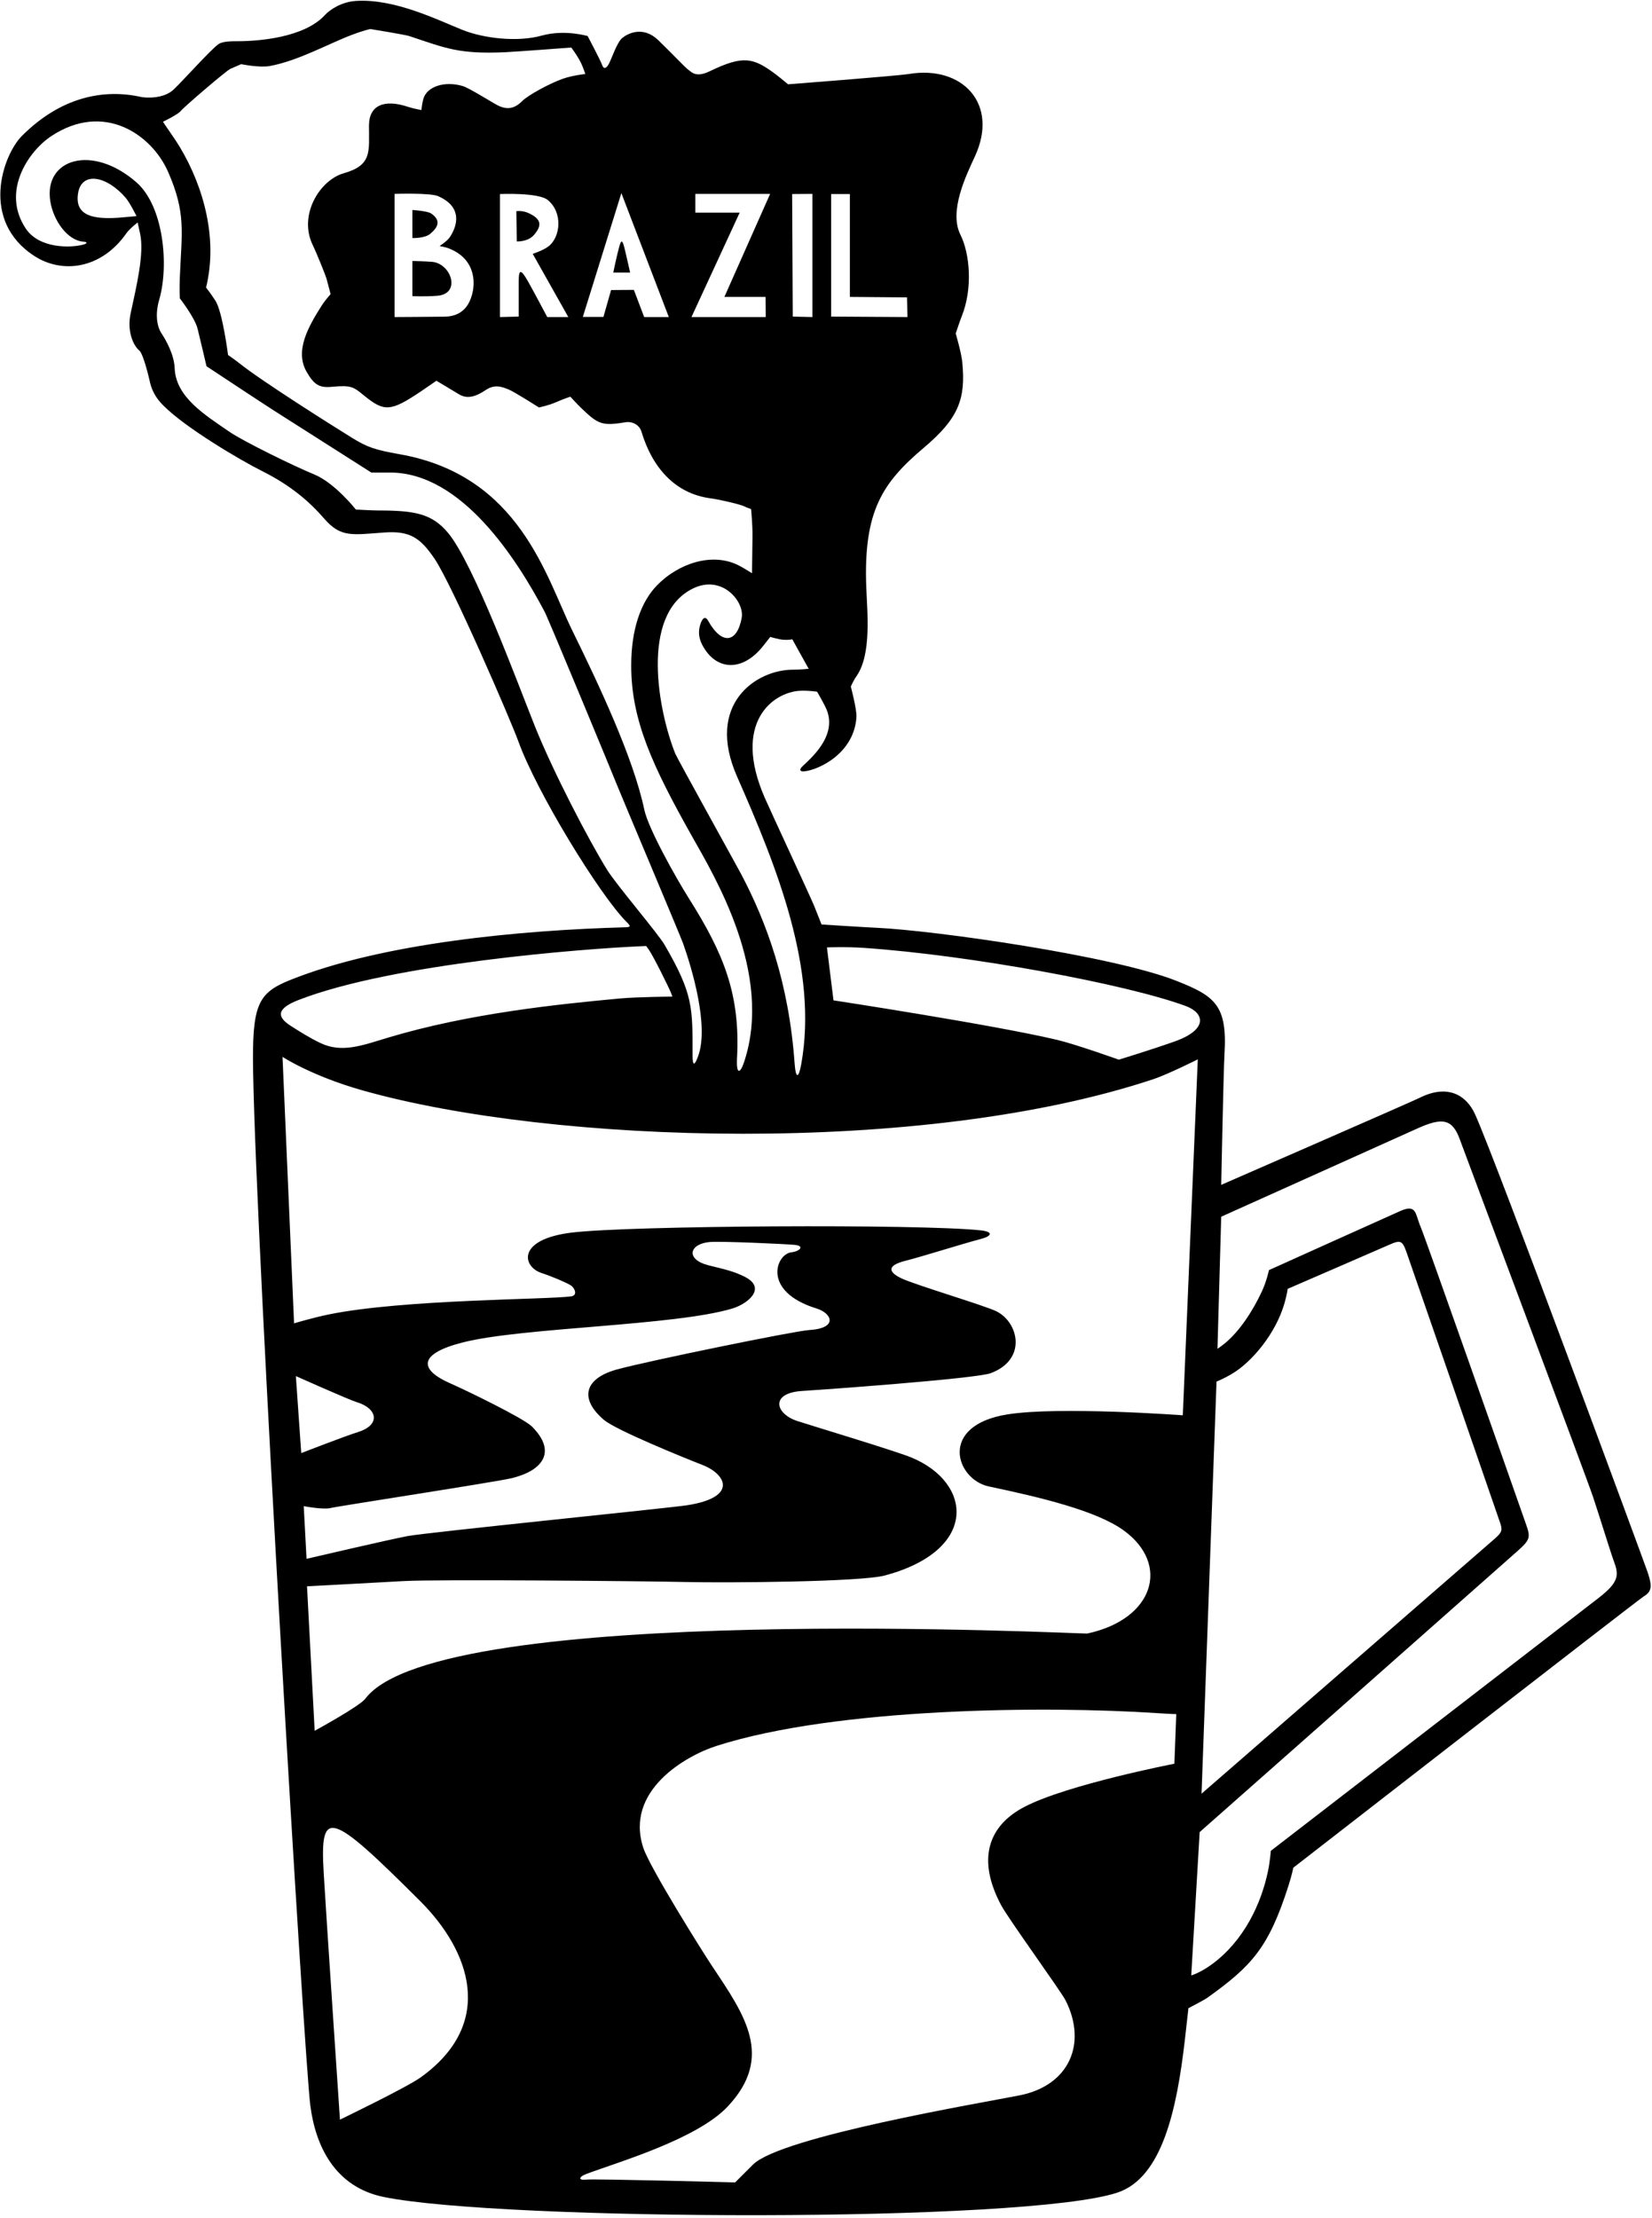 <?xml version="1.0" encoding="UTF-8"?>
<svg xmlns="http://www.w3.org/2000/svg" xmlns:xlink="http://www.w3.org/1999/xlink" width="441pt" height="592pt" viewBox="0 0 441 592" version="1.1">
<g id="surface1">
<path style=" stroke:none;fill-rule:nonzero;fill:rgb(0%,0%,0%);fill-opacity:1;" d="M 439.875 419.75 C 439.125 417.5 399.238 309.414 393.75 297.375 C 391.375 292.16 386.324 289.34 379 293 C 376.75 294.125 326 316.25 326 316.25 C 326 316.25 326.625 285.375 326.875 281.375 C 327.695 268.227 324.215 265.859 314.25 261.875 C 297.27 255.082 249.07 248.285 233.875 247.625 C 231 247.5 219.312 246.75 219.312 246.75 C 219.312 246.75 218.375 244.375 217.375 241.875 C 216.508 239.707 205.375 215.75 204.125 212.875 C 195.367 192.73 206.426 184.77 213.5 184.375 C 215.75 184.25 218.125 184.625 218.125 184.625 C 218.125 184.625 220.125 188 220.75 189.625 C 223.504 196.785 215.871 202.879 214.125 204.625 C 213.25 205.5 213.625 206 214.75 205.875 C 218.688 205.438 228.023 201.02 228.625 191.375 C 228.75 189.375 227.125 183.25 227.125 183.25 C 227.125 183.25 227.75 181.75 228.625 180.5 C 232.695 174.684 231.512 163.566 231.25 156.75 C 230.465 136.266 235.664 128.773 246.625 119.5 C 255.84 111.703 257.867 106.547 256.875 96.625 C 256.625 94.125 255.125 89 255.125 89 C 255.125 89 256.25 85.625 256.75 84.375 C 259.695 77.016 258.93 67.734 256.375 62.625 C 253.23 56.332 257.98 46.668 260.25 41.75 C 266.75 27.668 256.875 17.375 242.625 19.75 C 239.625 20.25 210.375 22.5 210.375 22.5 C 210.375 22.5 208.125 20.625 207.125 19.875 C 201.117 15.371 198.465 14.672 189.5 19 C 185.875 20.75 184.75 19.375 183.75 18.625 C 182.75 17.875 179.875 14.75 175.75 10.75 C 171.625 6.75 167.5 9 166.125 10.125 C 164.75 11.25 163.375 15.375 162.625 16.875 C 161.875 18.375 161.125 18.5 160.75 17.375 C 160.375 16.25 156.875 9.625 156.875 9.625 C 156.875 9.625 150.766 7.793 144.625 9.5 C 138.047 11.328 129.035 10.215 123.5 8 C 116.832 5.332 105.336 -0.418 95 0.25 C 91.125 0.5 88 2.625 86.75 4 C 81.258 10.039 69.035 11 63.5 11 C 61.875 11 59.5 11 58.375 11.75 C 56.395 13.07 49.129 21.246 46.375 23.875 C 43.625 26.5 38.75 26.125 37.625 25.875 C 27.773 23.688 16.352 25.773 5.875 36.25 C 0.777 41.348 -5.484 58.902 9.25 68.375 C 16.562 73.078 26.977 71.922 33.75 62.25 C 34.625 61 36.75 59.375 36.75 59.375 C 36.75 59.375 37 60.625 37.375 62.25 C 38.602 67.566 36.398 76.516 34.875 83.625 C 33.883 88.25 35.449 92.125 37.25 93.625 C 38 94.25 39.25 98.5 40 101.875 C 40.75 105.25 42.5 107.125 43.75 108.375 C 49.594 114.219 64.098 122.801 70 125.75 C 77.543 129.523 82.582 133.852 86.5 138.375 C 90.98 143.547 93.934 142.746 102.625 142.125 C 109.445 141.637 112.223 143.57 116 149.125 C 120.625 155.926 136.332 192.199 138.375 197.875 C 143.25 211.414 160.086 238.895 167.25 246.062 C 168.352 247.164 168.523 247.453 166.875 247.5 C 139.262 248.25 102.012 251.672 77.379 261.605 C 68.75 265.086 67.254 268.258 67.57 286.016 C 68.457 335.414 81.191 549.262 82.844 562.02 C 84.223 572.664 89.301 583.73 102.523 586.406 C 133.863 592.75 273.617 593.367 298.266 585.23 C 310.402 581.223 314.172 562.543 316.25 544.875 C 316.5 542.75 317.25 536 317.25 536 C 317.25 536 321.375 533.875 322.25 533.25 C 334.191 524.719 338.676 519.82 343.953 503.316 C 344.891 500.391 345.25 498.5 345.25 498.5 C 345.25 498.5 437.125 427.125 438.75 426.125 C 440.836 424.84 441.164 423.617 439.875 419.75 Z M 221.875 51.789 L 226.875 51.789 L 226.875 79.25 L 242.125 79.375 L 242.25 84.625 L 221.875 84.5 Z M 324.75 368.75 C 324.75 368.75 326.562 368.062 328.969 366.625 C 334.148 363.531 340.535 356.02 342.887 347.859 C 343.559 345.527 343.75 344 343.75 344 C 343.75 344 365.684 334.508 370.832 332.246 C 373.871 330.91 374.348 331.035 375.504 334.332 C 378.469 342.793 396.352 394.562 400.426 406.359 C 401.086 408.273 401.07 408.906 399.109 410.613 C 389.469 419.008 320.75 478.75 320.75 478.75 Z M 230.688 253 C 258.809 254.938 300.484 262.602 316.5 268.5 C 321.578 270.371 322.59 274.797 313.5 278 C 306.746 280.379 298.664 282.836 298.664 282.836 C 298.664 282.836 287.242 278.734 282 277.5 C 265 273.5 222.5 267 222.5 267 L 220.75 252.875 C 220.75 252.875 225.699 252.656 230.688 253 Z M 216.875 51.75 L 216.875 84.625 L 211.625 84.5 L 211.461 51.789 Z M 209 170.75 C 210.625 170.875 211.5 170.625 211.5 170.625 L 215.875 178.5 C 215.875 178.5 213.75 178.75 211.625 178.75 C 201.902 178.75 188.23 187.887 196.75 207.25 C 207.453 231.574 218.465 258.883 213.875 284.125 C 213.195 287.863 212.422 287.996 212.125 283.875 C 210.582 262.258 204.629 246.113 197.75 233.125 C 196.625 231 180.75 202.375 180.25 201.125 C 175.805 190.016 170.734 164.195 184.875 157.125 C 192.742 153.191 198.773 160.566 198 164.875 C 196.801 171.559 192.746 172.367 189 165.625 C 188.375 164.5 187.586 164.75 187 166.5 C 186.094 169.219 186.824 171.406 188.375 173.625 C 192.109 178.957 198.516 179 203.75 172.375 C 204.574 171.332 205.625 170 205.625 170 C 205.625 170 207.871 170.664 209 170.75 Z M 185.625 56.75 L 185.625 51.75 L 205.586 51.75 L 193.375 79.25 L 204.375 79.25 L 204.414 84.625 L 184.586 84.625 L 197.461 56.75 Z M 165.875 51.543 L 178.539 84.625 L 171.961 84.625 L 169.211 77.375 L 163.125 77.418 L 161.086 84.586 L 155.586 84.586 Z M 48.25 29.625 C 48.875 28.75 60.375 18.875 61.5 18.375 C 62.625 17.875 64.375 17.125 64.375 17.125 C 64.375 17.125 69.25 18.125 72 17.625 C 79.551 16.254 87.668 11.684 93.75 9.375 C 97.375 8 98.875 7.75 98.875 7.75 C 98.875 7.75 108.125 9.25 109.25 9.625 C 119.145 12.922 122.504 14.473 134.812 13.938 C 137.688 13.812 152.5 12.688 152.5 12.688 C 152.5 12.688 154.312 15.062 155.25 17.125 C 155.691 18.098 156.25 19.75 156.25 19.75 C 156.25 19.75 152.812 20.125 150.312 21 C 146.785 22.234 141.023 25.352 139.375 27 C 137.414 28.957 135.461 29.418 132.875 28.125 C 131.625 27.5 125.25 23.5 123.625 23 C 118.785 21.512 113.922 23.051 113 26.438 C 112.625 27.812 112.5 29.375 112.5 29.375 C 112.5 29.375 110.375 29 108.875 28.5 C 102.539 26.391 98.5 28.109 98.5 33.5 C 98.5 40.57 99.359 44.074 91.75 46.25 C 85.332 48.082 79.52 57.5 83.562 65.562 C 84.27 66.977 86.875 73.375 87.125 74.25 C 87.375 75.125 88.25 78.5 88.25 78.5 C 88.25 78.5 86.75 80.188 85.875 81.562 C 82.152 87.414 78.695 93.699 81.824 99.191 C 83.824 102.703 85.25 103.547 88.5 103.25 C 93.809 102.77 94.273 103.191 97.25 105.625 C 102.59 109.996 104.367 109.797 112.125 104.625 C 113.25 103.875 116.5 101.625 116.5 101.625 C 116.5 101.625 121.438 104.562 122.438 105.188 C 124.812 106.672 127.164 105.766 129.625 104.125 C 131.988 102.547 133.762 103.117 135.875 104 C 137.375 104.625 143.875 108.75 143.875 108.75 C 143.875 108.75 146.375 108.25 148.375 107.375 C 150.375 106.5 152.25 105.875 152.25 105.875 C 152.25 105.875 154.16 107.961 155.25 109 C 159.695 113.254 160.699 113.746 167.062 112.688 C 168.414 112.461 170.605 113.102 171.25 115.25 C 174.125 124.836 180.25 131.75 189.625 133 C 192.324 133.359 197.672 134.648 198.625 135.125 C 199.375 135.5 200.5 135.875 200.5 135.875 C 200.5 135.875 200.926 140.113 200.875 143.25 C 200.812 147.062 200.75 153 200.75 153 C 200.75 153 198.375 151.5 197.125 150.875 C 190.035 147.328 181.09 150.426 175.465 156.152 C 171.074 160.617 168.5 167.957 168.5 177.625 C 168.5 192.18 174.125 204.359 184.75 223.25 C 190.688 233.809 206.52 259.816 198.625 283.5 C 197.578 286.641 196.512 286.883 196.75 282.375 C 197.641 265.488 193.277 254.637 183.875 239.75 C 180.48 234.375 173.062 221.164 172 216.125 C 169.043 202.078 159.637 182.281 152.75 168.25 C 145.758 154.004 138.742 126.922 106.75 121.25 C 100.164 120.082 98.09 119.402 94 116.875 C 88.137 113.254 69.785 101.652 64.125 97.125 C 62.875 96.125 60.875 94.75 60.875 94.75 C 60.875 94.75 59.414 83.207 57.5 80.25 C 56.125 78.125 55 76.75 55 76.75 C 55 76.75 55.375 75.5 55.75 72.875 C 57.719 59.086 52.32 45 45.625 35.625 C 45 34.75 43.5 32.5 43.5 32.5 C 43.5 32.5 47.625 30.5 48.25 29.625 Z M 151.711 84.625 L 146.086 84.625 C 146.086 84.625 142.586 78 140.961 75.125 C 139.031 71.711 138.465 71.809 138.461 75.125 C 138.457 76.762 138.461 84.5 138.461 84.5 L 133.461 84.625 L 133.461 51.793 C 133.461 51.793 143.738 51.328 146.23 53.387 C 150.363 56.801 149.586 63.383 146.375 65.789 C 144.875 66.914 142.211 67.75 142.211 67.75 Z M 119.461 66.168 C 128.598 69.445 126.988 78.762 124.453 81.934 C 123.293 83.387 121.574 84.488 118.621 84.523 C 113.641 84.582 105.336 84.625 105.336 84.625 L 105.336 51.75 C 105.336 51.75 114.836 51.43 116.934 52.348 C 123.555 55.242 122.109 60.254 120.086 63.293 C 119.336 64.418 117.336 65.668 117.336 65.668 C 117.336 65.668 118.934 65.977 119.461 66.168 Z M 31.438 58.125 C 25.102 58.52 20.047 57.688 20.793 51.879 C 21.605 45.535 28.484 46.887 33.562 52.812 C 34.688 54.125 36.438 57.688 36.438 57.688 C 36.438 57.688 32.438 58.062 31.438 58.125 Z M 162.125 232.25 C 157.254 224.453 147.625 205.938 142.75 193.75 C 138.32 182.672 126.434 150.418 119.625 142.25 C 115.32 137.086 110.766 136.25 100.875 136.25 C 99.375 136.25 95 136 95 136 C 95 136 89.375 128.875 83.875 126.625 C 78.375 124.375 64.875 117.75 61.25 115.25 C 54.805 110.805 46.902 106.027 46.625 98.25 C 46.5 94.75 44.375 90.875 43.125 89 C 41.875 87.125 41.375 83.875 42.5 80 C 45.145 70.895 43.73 55.023 36.375 48.625 C 24.59 38.379 11.699 42.395 13.414 53.637 C 14.211 58.867 18.047 64.219 22.25 64.5 C 23.434 64.578 23.25 65 22.375 65.25 C 18.883 66.246 10.457 66.375 6.875 61 C 0.262 51.078 7.613 40.379 13.625 36.375 C 27.703 27.004 40.512 35.902 44.875 45.875 C 49.695 56.891 48.516 61.777 48 74.125 C 47.875 77.125 48 79.625 48 79.625 C 48 79.625 52 84.75 52.75 87.75 C 53.5 90.75 55.125 97.75 55.125 97.75 C 55.125 97.75 70.625 108 73 109.5 C 75.375 111 99.125 126.125 99.125 126.125 C 99.125 126.125 101.75 126.125 104.125 126.125 C 123.344 126.125 138.074 149.461 145.375 163.25 C 146.5 165.375 164.125 208 164.75 209.625 C 165.375 211.25 181.625 249.75 182.375 251.875 C 184.676 258.398 189.324 273.77 186.375 281.875 C 185.422 284.504 184.875 284.625 184.875 281.625 C 184.875 269.047 185.125 265.41 177.375 252.125 C 175.625 249.125 164.625 236.25 162.125 232.25 Z M 79.668 266.914 C 104.902 257.102 155.973 253.238 170.625 252.578 C 171.75 252.527 172.5 252.5 172.5 252.5 C 172.5 252.5 172.781 252.883 173.207 253.484 C 174.441 255.238 178.617 263.68 179.152 265.074 C 179.375 265.656 179.5 266 179.5 266 C 179.5 266 170.008 266.082 165.5 266.5 C 149.223 268.012 125.258 270.434 103.5 276.98 C 96.566 279.066 91.234 281.145 85.449 278.355 C 82.816 277.09 80.09 275.398 77.582 273.789 C 73.723 271.316 73.961 269.137 79.668 266.914 Z M 78.98 367.289 C 78.98 367.289 93.199 373.637 95.25 374.25 C 100.789 375.91 101.711 380.34 95.5 382.25 C 92.25 383.25 80.418 387.836 80.418 387.836 Z M 81.082 402 C 81.082 402 86.25 403 88.25 402.5 C 90.25 402 132.75 395.5 136.75 394.5 C 145.016 392.434 148.648 387.398 142 380.75 C 139.75 378.5 124.25 371 120.25 369.25 C 111.645 365.484 111.688 361.266 123.75 358.25 C 139.66 354.273 180.129 353.871 195.5 349.25 C 199.59 348.02 204.84 343.793 198.75 340.75 C 195.75 339.25 193.25 338.75 189.25 337.75 C 182.828 336.145 184.02 331.957 189.5 331.5 C 192.5 331.25 209 332 212 332.25 C 215 332.5 213.5 334 211.25 334.25 C 207.164 334.703 203.254 344.715 218 349.25 C 222.039 350.492 223.879 354.508 216 355 C 212 355.25 173 363.25 164.75 365.5 C 155.859 367.926 154.641 373.406 161.25 379 C 164.5 381.75 183 389.25 187.5 391 C 193.859 393.473 197.055 399.609 183.5 401.75 C 178.75 402.5 114 409 108.75 410 C 103.5 411 81.832 416.062 81.832 416.062 Z M 112.25 554.5 C 108.512 557.176 90.75 565.75 90.75 565.75 C 90.75 565.75 87.035 510.703 86.406 499.82 C 85.402 482.52 87.895 483.145 112.25 507.5 C 125.414 520.668 132.5 540 112.25 554.5 Z M 313.5 470.75 C 313.5 470.75 284.961 476.289 273.5 482.25 C 263.77 487.309 260.73 496.273 267.25 508.5 C 269.25 512.25 283.25 531.5 284.5 534 C 290.234 545.469 285.434 556.613 272.25 559.25 C 262.25 561.25 208.5 570.25 201 577.75 C 198.5 580.25 196.25 582.5 196.25 582.5 C 196.25 582.5 158.75 581.5 156.5 581.75 C 154.25 582 154.5 581 156.5 580.25 C 164.816 577.133 186.008 571.008 194.25 562.25 C 206.703 549.016 198.797 537.816 190.25 525 C 187.25 520.5 173.5 498.5 171.75 493.25 C 166.676 478.023 182.992 468.645 191.25 466 C 223.363 455.723 279.387 455.277 309 457.25 C 312.75 457.5 314 457.5 314 457.5 Z M 315.75 377.75 C 315.75 377.75 282.805 375.32 269 377.5 C 250.344 380.445 255.156 394.887 264 396.75 C 277.898 399.676 292.77 403.242 300 408.5 C 312.461 417.562 308.039 432.188 290.25 436 C 289.332 436.195 117.086 427.305 97.5 453.414 C 96 455.414 84 461.961 84 461.961 L 81.957 423.395 C 81.957 423.395 99 422.5 107.75 422 C 116.5 421.5 172 422 183 422.25 C 194 422.5 229.75 422.25 236.25 420.5 C 261.293 413.758 259.625 395.742 243.25 389 C 239 387.25 215.75 380.25 212.75 379.25 C 206.949 377.316 205.469 371.766 214.25 371.25 C 218.5 371 260.5 368 264.5 366.5 C 274.215 362.855 271.953 352.977 266 350 C 263 348.5 244.5 343 240.75 341.25 C 237 339.5 236.75 337.75 241.75 336.5 C 246.035 335.43 256.934 331.969 261.852 330.688 C 264.828 329.91 265.219 328.75 261.746 328.383 C 245.352 326.645 167.734 327.098 152.5 329 C 137.836 330.836 139.5 338.086 144.5 339.75 C 147.5 340.75 151 342.25 152.25 343 C 153.5 343.75 154.25 345.75 152.5 346 C 146.191 346.902 107.812 346.746 87.75 350.836 C 83.562 351.688 78.5 353.211 78.5 353.211 L 75.418 282.086 C 75.418 282.086 83.152 287.172 96.668 291 C 147.367 305.367 246.25 308.586 308 288 C 311.75 286.75 319.75 282.75 319.75 282.75 Z M 426.75 426.5 C 424.5 428.25 339.25 494 339.25 494 C 339.25 494 339.004 497 338.484 499.461 C 336.684 508.027 332.176 517.844 323.684 524.16 C 320.395 526.605 318 527.25 318 527.25 L 320.25 489 C 320.25 489 395.297 422.695 404.953 414.113 C 408.52 410.949 408.621 410.383 407.359 406.797 C 401.691 390.66 380.547 330.527 379.25 327.5 C 377.75 324 378.25 321.25 373.75 323.25 C 369.25 325.25 338.75 339 338.75 339 C 338.75 339 338.105 341.988 336.902 344.59 C 334.395 350.016 330.832 355.379 326.984 358.535 C 325.82 359.492 325 360 325 360 L 326 324.75 C 326 324.75 375.5 302.5 378.25 301.25 C 385.098 298.137 387.734 298.613 389.75 304.25 C 391 307.75 423.5 394.25 425.25 399.5 C 427 404.75 430 414.5 430.75 416.5 C 432.211 420.395 432.289 422.191 426.75 426.5 "/>
<path style=" stroke:none;fill-rule:nonzero;fill:rgb(0%,0%,0%);fill-opacity:1;" d="M 114.836 62.418 C 116.922 60.668 117.832 58.902 115.117 56.992 C 114.125 56.297 110.086 56.043 110.086 56.043 L 110.086 63.543 C 110.086 63.543 113.359 63.652 114.836 62.418 "/>
<path style=" stroke:none;fill-rule:nonzero;fill:rgb(0%,0%,0%);fill-opacity:1;" d="M 110.086 69.668 L 110.086 79.039 C 110.086 79.039 113.43 79.203 116.738 78.945 C 123.184 78.438 120.453 70.305 115.336 69.887 C 113.27 69.719 110.086 69.668 110.086 69.668 "/>
<path style=" stroke:none;fill-rule:nonzero;fill:rgb(0%,0%,0%);fill-opacity:1;" d="M 141.086 56.875 C 139.344 56.082 137.836 56.375 137.836 56.375 L 137.961 64.441 C 137.961 64.441 140.906 64.609 142.547 62.703 C 144.637 60.273 144.691 58.52 141.086 56.875 "/>
<path style=" stroke:none;fill-rule:nonzero;fill:rgb(0%,0%,0%);fill-opacity:1;" d="M 166.586 65.75 C 166.094 64.043 165.82 64.039 165.336 65.75 C 164.691 67.996 163.711 72.75 163.711 72.75 L 168.211 72.75 C 168.211 72.75 166.836 66.625 166.586 65.75 "/>
</g>
</svg>
